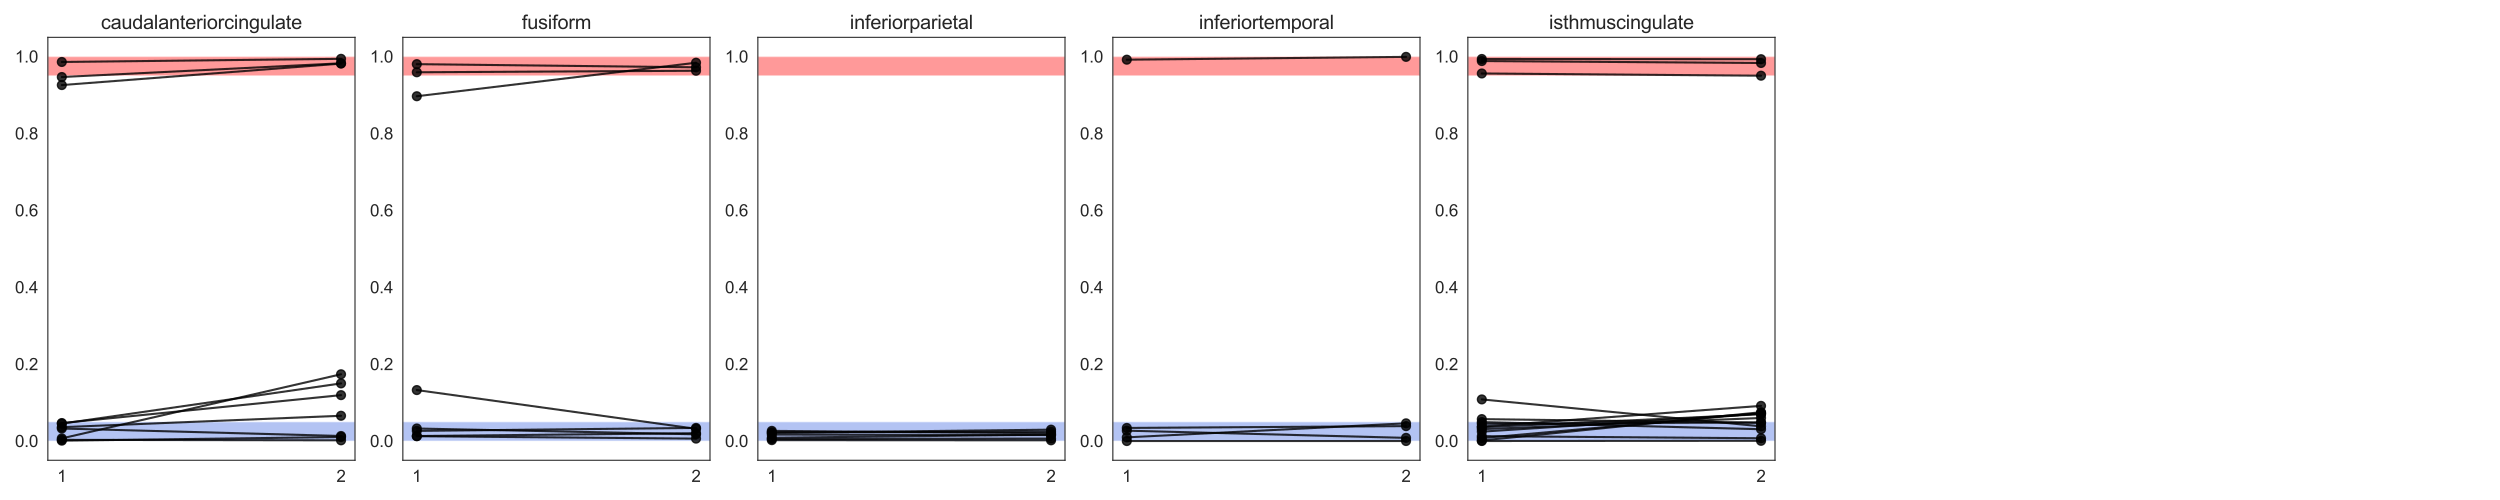 <?xml version="1.0" encoding="utf-8" standalone="no"?>
<!DOCTYPE svg PUBLIC "-//W3C//DTD SVG 1.1//EN"
  "http://www.w3.org/Graphics/SVG/1.1/DTD/svg11.dtd">
<svg xmlns:xlink="http://www.w3.org/1999/xlink" width="1800pt" height="360pt" viewBox="0 0 1800 360" xmlns="http://www.w3.org/2000/svg" version="1.1">
 <defs>
  <style type="text/css">*{stroke-linejoin: round; stroke-linecap: butt}</style>
 </defs>
 <g id="figure_1">
  <g id="patch_1">
   <path d="M 0 360 
L 1800 360 
L 1800 0 
L 0 0 
z
" style="fill: #ffffff"/>
  </g>
  <g id="axes_1">
   <g id="patch_2">
    <path d="M 34.45 331.4 
L 255.6 331.4 
L 255.6 26.88 
L 34.45 26.88 
z
" style="fill: #ffffff"/>
   </g>
   <g id="matplotlib.axis_1">
    <g id="xtick_1">
     <g id="text_1">
      <!-- 1 -->
      <g style="fill: #262626" transform="translate(41.166 346.989) scale(0.12 -0.12)">
       <defs>
        <path id="ArialMT-31" d="M 2384 0 
L 1822 0 
L 1822 3584 
Q 1619 3391 1289 3197 
Q 959 3003 697 2906 
L 697 3450 
Q 1169 3672 1522 3987 
Q 1875 4303 2022 4600 
L 2384 4600 
L 2384 0 
z
" transform="scale(0.016)"/>
       </defs>
       <use xlink:href="#ArialMT-31"/>
      </g>
     </g>
    </g>
    <g id="xtick_2">
     <g id="text_2">
      <!-- 2 -->
      <g style="fill: #262626" transform="translate(242.211 346.989) scale(0.12 -0.12)">
       <defs>
        <path id="ArialMT-32" d="M 3222 541 
L 3222 0 
L 194 0 
Q 188 203 259 391 
Q 375 700 629 1000 
Q 884 1300 1366 1694 
Q 2113 2306 2375 2664 
Q 2638 3022 2638 3341 
Q 2638 3675 2398 3904 
Q 2159 4134 1775 4134 
Q 1369 4134 1125 3890 
Q 881 3647 878 3216 
L 300 3275 
Q 359 3922 746 4261 
Q 1134 4600 1788 4600 
Q 2447 4600 2831 4234 
Q 3216 3869 3216 3328 
Q 3216 3053 3103 2787 
Q 2991 2522 2730 2228 
Q 2469 1934 1863 1422 
Q 1356 997 1212 845 
Q 1069 694 975 541 
L 3222 541 
z
" transform="scale(0.016)"/>
       </defs>
       <use xlink:href="#ArialMT-32"/>
      </g>
     </g>
    </g>
   </g>
   <g id="matplotlib.axis_2">
    <g id="ytick_1">
     <g id="text_3">
      <!-- 0.0 -->
      <g style="fill: #262626" transform="translate(10.77 321.853) scale(0.12 -0.12)">
       <defs>
        <path id="ArialMT-30" d="M 266 2259 
Q 266 3072 433 3567 
Q 600 4063 929 4331 
Q 1259 4600 1759 4600 
Q 2128 4600 2406 4451 
Q 2684 4303 2865 4023 
Q 3047 3744 3150 3342 
Q 3253 2941 3253 2259 
Q 3253 1453 3087 958 
Q 2922 463 2592 192 
Q 2263 -78 1759 -78 
Q 1097 -78 719 397 
Q 266 969 266 2259 
z
M 844 2259 
Q 844 1131 1108 757 
Q 1372 384 1759 384 
Q 2147 384 2411 759 
Q 2675 1134 2675 2259 
Q 2675 3391 2411 3762 
Q 2147 4134 1753 4134 
Q 1366 4134 1134 3806 
Q 844 3388 844 2259 
z
" transform="scale(0.016)"/>
        <path id="ArialMT-2e" d="M 581 0 
L 581 641 
L 1222 641 
L 1222 0 
L 581 0 
z
" transform="scale(0.016)"/>
       </defs>
       <use xlink:href="#ArialMT-30"/>
       <use xlink:href="#ArialMT-2e" x="55.615"/>
       <use xlink:href="#ArialMT-30" x="83.398"/>
      </g>
     </g>
    </g>
    <g id="ytick_2">
     <g id="text_4">
      <!-- 0.2 -->
      <g style="fill: #262626" transform="translate(10.77 266.486) scale(0.12 -0.12)">
       <use xlink:href="#ArialMT-30"/>
       <use xlink:href="#ArialMT-2e" x="55.615"/>
       <use xlink:href="#ArialMT-32" x="83.398"/>
      </g>
     </g>
    </g>
    <g id="ytick_3">
     <g id="text_5">
      <!-- 0.4 -->
      <g style="fill: #262626" transform="translate(10.77 211.118) scale(0.12 -0.12)">
       <defs>
        <path id="ArialMT-34" d="M 2069 0 
L 2069 1097 
L 81 1097 
L 81 1613 
L 2172 4581 
L 2631 4581 
L 2631 1613 
L 3250 1613 
L 3250 1097 
L 2631 1097 
L 2631 0 
L 2069 0 
z
M 2069 1613 
L 2069 3678 
L 634 1613 
L 2069 1613 
z
" transform="scale(0.016)"/>
       </defs>
       <use xlink:href="#ArialMT-30"/>
       <use xlink:href="#ArialMT-2e" x="55.615"/>
       <use xlink:href="#ArialMT-34" x="83.398"/>
      </g>
     </g>
    </g>
    <g id="ytick_4">
     <g id="text_6">
      <!-- 0.6 -->
      <g style="fill: #262626" transform="translate(10.77 155.751) scale(0.12 -0.12)">
       <defs>
        <path id="ArialMT-36" d="M 3184 3459 
L 2625 3416 
Q 2550 3747 2413 3897 
Q 2184 4138 1850 4138 
Q 1581 4138 1378 3988 
Q 1113 3794 959 3422 
Q 806 3050 800 2363 
Q 1003 2672 1297 2822 
Q 1591 2972 1913 2972 
Q 2475 2972 2870 2558 
Q 3266 2144 3266 1488 
Q 3266 1056 3080 686 
Q 2894 316 2569 119 
Q 2244 -78 1831 -78 
Q 1128 -78 684 439 
Q 241 956 241 2144 
Q 241 3472 731 4075 
Q 1159 4600 1884 4600 
Q 2425 4600 2770 4297 
Q 3116 3994 3184 3459 
z
M 888 1484 
Q 888 1194 1011 928 
Q 1134 663 1356 523 
Q 1578 384 1822 384 
Q 2178 384 2434 671 
Q 2691 959 2691 1453 
Q 2691 1928 2437 2201 
Q 2184 2475 1800 2475 
Q 1419 2475 1153 2201 
Q 888 1928 888 1484 
z
" transform="scale(0.016)"/>
       </defs>
       <use xlink:href="#ArialMT-30"/>
       <use xlink:href="#ArialMT-2e" x="55.615"/>
       <use xlink:href="#ArialMT-36" x="83.398"/>
      </g>
     </g>
    </g>
    <g id="ytick_5">
     <g id="text_7">
      <!-- 0.8 -->
      <g style="fill: #262626" transform="translate(10.77 100.384) scale(0.12 -0.12)">
       <defs>
        <path id="ArialMT-38" d="M 1131 2484 
Q 781 2613 612 2850 
Q 444 3088 444 3419 
Q 444 3919 803 4259 
Q 1163 4600 1759 4600 
Q 2359 4600 2725 4251 
Q 3091 3903 3091 3403 
Q 3091 3084 2923 2848 
Q 2756 2613 2416 2484 
Q 2838 2347 3058 2040 
Q 3278 1734 3278 1309 
Q 3278 722 2862 322 
Q 2447 -78 1769 -78 
Q 1091 -78 675 323 
Q 259 725 259 1325 
Q 259 1772 486 2073 
Q 713 2375 1131 2484 
z
M 1019 3438 
Q 1019 3113 1228 2906 
Q 1438 2700 1772 2700 
Q 2097 2700 2305 2904 
Q 2513 3109 2513 3406 
Q 2513 3716 2298 3927 
Q 2084 4138 1766 4138 
Q 1444 4138 1231 3931 
Q 1019 3725 1019 3438 
z
M 838 1322 
Q 838 1081 952 856 
Q 1066 631 1291 507 
Q 1516 384 1775 384 
Q 2178 384 2440 643 
Q 2703 903 2703 1303 
Q 2703 1709 2433 1975 
Q 2163 2241 1756 2241 
Q 1359 2241 1098 1978 
Q 838 1716 838 1322 
z
" transform="scale(0.016)"/>
       </defs>
       <use xlink:href="#ArialMT-30"/>
       <use xlink:href="#ArialMT-2e" x="55.615"/>
       <use xlink:href="#ArialMT-38" x="83.398"/>
      </g>
     </g>
    </g>
    <g id="ytick_6">
     <g id="text_8">
      <!-- 1.0 -->
      <g style="fill: #262626" transform="translate(10.77 45.017) scale(0.12 -0.12)">
       <use xlink:href="#ArialMT-31"/>
       <use xlink:href="#ArialMT-2e" x="55.615"/>
       <use xlink:href="#ArialMT-30" x="83.398"/>
      </g>
     </g>
    </g>
   </g>
   <g id="patch_3">
    <path d="M 34.45 317.558 
L 255.6 317.558 
L 255.6 303.716 
L 34.45 303.716 
z
" clip-path="url(#pfefa2fc0f3)" style="fill: #4169e1; opacity: 0.4; stroke: #ffffff; stroke-linejoin: miter"/>
   </g>
   <g id="patch_4">
    <path d="M 34.45 54.564 
L 255.6 54.564 
L 255.6 40.722 
L 34.45 40.722 
z
" clip-path="url(#pfefa2fc0f3)" style="fill: #ff0000; opacity: 0.4; stroke: #ffffff; stroke-linejoin: miter"/>
   </g>
   <g id="PathCollection_1">
    <defs>
     <path id="m7d9382efbd" d="M 0 3.162 
C 0.839 3.162 1.643 2.829 2.236 2.236 
C 2.829 1.643 3.162 0.839 3.162 0 
C 3.162 -0.839 2.829 -1.643 2.236 -2.236 
C 1.643 -2.829 0.839 -3.162 0 -3.162 
C -0.839 -3.162 -1.643 -2.829 -2.236 -2.236 
C -2.829 -1.643 -3.162 -0.839 -3.162 0 
C -3.162 0.839 -2.829 1.643 -2.236 2.236 
C -1.643 2.829 -0.839 3.162 0 3.162 
z
" style="stroke: #000000; stroke-opacity: 0.8"/>
    </defs>
    <g clip-path="url(#pfefa2fc0f3)">
     <use xlink:href="#m7d9382efbd" x="44.502" y="317.284" style="fill-opacity: 0.8; stroke: #000000; stroke-opacity: 0.8"/>
     <use xlink:href="#m7d9382efbd" x="245.548" y="314.663" style="fill-opacity: 0.8; stroke: #000000; stroke-opacity: 0.8"/>
    </g>
   </g>
   <g id="PathCollection_2">
    <g clip-path="url(#pfefa2fc0f3)">
     <use xlink:href="#m7d9382efbd" x="245.548" y="284.492" style="fill-opacity: 0.8; stroke: #000000; stroke-opacity: 0.8"/>
     <use xlink:href="#m7d9382efbd" x="44.502" y="304.59" style="fill-opacity: 0.8; stroke: #000000; stroke-opacity: 0.8"/>
    </g>
   </g>
   <g id="PathCollection_3">
    <g clip-path="url(#pfefa2fc0f3)">
     <use xlink:href="#m7d9382efbd" x="245.548" y="45.767" style="fill-opacity: 0.8; stroke: #000000; stroke-opacity: 0.8"/>
     <use xlink:href="#m7d9382efbd" x="44.502" y="61.25" style="fill-opacity: 0.8; stroke: #000000; stroke-opacity: 0.8"/>
    </g>
   </g>
   <g id="PathCollection_4">
    <g clip-path="url(#pfefa2fc0f3)">
     <use xlink:href="#m7d9382efbd" x="245.548" y="317.03" style="fill-opacity: 0.8; stroke: #000000; stroke-opacity: 0.8"/>
     <use xlink:href="#m7d9382efbd" x="44.502" y="316.695" style="fill-opacity: 0.8; stroke: #000000; stroke-opacity: 0.8"/>
    </g>
   </g>
   <g id="PathCollection_5">
    <g clip-path="url(#pfefa2fc0f3)">
     <use xlink:href="#m7d9382efbd" x="245.548" y="276.044" style="fill-opacity: 0.8; stroke: #000000; stroke-opacity: 0.8"/>
     <use xlink:href="#m7d9382efbd" x="44.502" y="305.016" style="fill-opacity: 0.8; stroke: #000000; stroke-opacity: 0.8"/>
    </g>
   </g>
   <g id="PathCollection_6">
    <g clip-path="url(#pfefa2fc0f3)">
     <use xlink:href="#m7d9382efbd" x="44.502" y="44.626" style="fill-opacity: 0.8; stroke: #000000; stroke-opacity: 0.8"/>
     <use xlink:href="#m7d9382efbd" x="245.548" y="42.358" style="fill-opacity: 0.8; stroke: #000000; stroke-opacity: 0.8"/>
    </g>
   </g>
   <g id="PathCollection_7">
    <g clip-path="url(#pfefa2fc0f3)">
     <use xlink:href="#m7d9382efbd" x="245.548" y="45.569" style="fill-opacity: 0.8; stroke: #000000; stroke-opacity: 0.8"/>
     <use xlink:href="#m7d9382efbd" x="44.502" y="55.455" style="fill-opacity: 0.8; stroke: #000000; stroke-opacity: 0.8"/>
    </g>
   </g>
   <g id="PathCollection_8">
    <g clip-path="url(#pfefa2fc0f3)">
     <use xlink:href="#m7d9382efbd" x="245.548" y="269.465" style="fill-opacity: 0.8; stroke: #000000; stroke-opacity: 0.8"/>
     <use xlink:href="#m7d9382efbd" x="44.502" y="315.632" style="fill-opacity: 0.8; stroke: #000000; stroke-opacity: 0.8"/>
    </g>
   </g>
   <g id="PathCollection_9">
    <g clip-path="url(#pfefa2fc0f3)">
     <use xlink:href="#m7d9382efbd" x="245.548" y="299.35" style="fill-opacity: 0.8; stroke: #000000; stroke-opacity: 0.8"/>
     <use xlink:href="#m7d9382efbd" x="44.502" y="307.561" style="fill-opacity: 0.8; stroke: #000000; stroke-opacity: 0.8"/>
    </g>
   </g>
   <g id="PathCollection_10">
    <g clip-path="url(#pfefa2fc0f3)">
     <use xlink:href="#m7d9382efbd" x="245.548" y="313.912" style="fill-opacity: 0.8; stroke: #000000; stroke-opacity: 0.8"/>
     <use xlink:href="#m7d9382efbd" x="44.502" y="308.533" style="fill-opacity: 0.8; stroke: #000000; stroke-opacity: 0.8"/>
    </g>
   </g>
   <g id="line2d_1">
    <path d="M 44.502 317.284 
L 245.548 314.663 
" clip-path="url(#pfefa2fc0f3)" style="fill: none; stroke: #000000; stroke-opacity: 0.8; stroke-width: 1.5; stroke-linecap: round"/>
   </g>
   <g id="line2d_2">
    <path d="M 245.548 284.492 
L 44.502 304.59 
" clip-path="url(#pfefa2fc0f3)" style="fill: none; stroke: #000000; stroke-opacity: 0.8; stroke-width: 1.5; stroke-linecap: round"/>
   </g>
   <g id="line2d_3">
    <path d="M 245.548 45.767 
L 44.502 61.25 
" clip-path="url(#pfefa2fc0f3)" style="fill: none; stroke: #000000; stroke-opacity: 0.8; stroke-width: 1.5; stroke-linecap: round"/>
   </g>
   <g id="line2d_4">
    <path d="M 245.548 317.03 
L 44.502 316.695 
" clip-path="url(#pfefa2fc0f3)" style="fill: none; stroke: #000000; stroke-opacity: 0.8; stroke-width: 1.5; stroke-linecap: round"/>
   </g>
   <g id="line2d_5">
    <path d="M 245.548 276.044 
L 44.502 305.016 
" clip-path="url(#pfefa2fc0f3)" style="fill: none; stroke: #000000; stroke-opacity: 0.8; stroke-width: 1.5; stroke-linecap: round"/>
   </g>
   <g id="line2d_6">
    <path d="M 44.502 44.626 
L 245.548 42.358 
" clip-path="url(#pfefa2fc0f3)" style="fill: none; stroke: #000000; stroke-opacity: 0.8; stroke-width: 1.5; stroke-linecap: round"/>
   </g>
   <g id="line2d_7">
    <path d="M 245.548 45.569 
L 44.502 55.455 
" clip-path="url(#pfefa2fc0f3)" style="fill: none; stroke: #000000; stroke-opacity: 0.8; stroke-width: 1.5; stroke-linecap: round"/>
   </g>
   <g id="line2d_8">
    <path d="M 245.548 269.465 
L 44.502 315.632 
" clip-path="url(#pfefa2fc0f3)" style="fill: none; stroke: #000000; stroke-opacity: 0.8; stroke-width: 1.5; stroke-linecap: round"/>
   </g>
   <g id="line2d_9">
    <path d="M 245.548 299.35 
L 44.502 307.561 
" clip-path="url(#pfefa2fc0f3)" style="fill: none; stroke: #000000; stroke-opacity: 0.8; stroke-width: 1.5; stroke-linecap: round"/>
   </g>
   <g id="line2d_10">
    <path d="M 245.548 313.912 
L 44.502 308.533 
" clip-path="url(#pfefa2fc0f3)" style="fill: none; stroke: #000000; stroke-opacity: 0.8; stroke-width: 1.5; stroke-linecap: round"/>
   </g>
   <g id="patch_5">
    <path d="M 34.45 331.4 
L 34.45 26.88 
" style="fill: none; stroke: #262626; stroke-width: 0.8; stroke-linejoin: miter; stroke-linecap: square"/>
   </g>
   <g id="patch_6">
    <path d="M 255.6 331.4 
L 255.6 26.88 
" style="fill: none; stroke: #262626; stroke-width: 0.8; stroke-linejoin: miter; stroke-linecap: square"/>
   </g>
   <g id="patch_7">
    <path d="M 34.45 331.4 
L 255.6 331.4 
" style="fill: none; stroke: #262626; stroke-width: 0.8; stroke-linejoin: miter; stroke-linecap: square"/>
   </g>
   <g id="patch_8">
    <path d="M 34.45 26.88 
L 255.6 26.88 
" style="fill: none; stroke: #262626; stroke-width: 0.8; stroke-linejoin: miter; stroke-linecap: square"/>
   </g>
   <g id="text_9">
    <!-- caudalanteriorcingulate -->
    <g style="fill: #262626" transform="translate(72.648 20.88) scale(0.14 -0.14)">
     <defs>
      <path id="ArialMT-63" d="M 2588 1216 
L 3141 1144 
Q 3050 572 2676 248 
Q 2303 -75 1759 -75 
Q 1078 -75 664 370 
Q 250 816 250 1647 
Q 250 2184 428 2587 
Q 606 2991 970 3192 
Q 1334 3394 1763 3394 
Q 2303 3394 2647 3120 
Q 2991 2847 3088 2344 
L 2541 2259 
Q 2463 2594 2264 2762 
Q 2066 2931 1784 2931 
Q 1359 2931 1093 2626 
Q 828 2322 828 1663 
Q 828 994 1084 691 
Q 1341 388 1753 388 
Q 2084 388 2306 591 
Q 2528 794 2588 1216 
z
" transform="scale(0.016)"/>
      <path id="ArialMT-61" d="M 2588 409 
Q 2275 144 1986 34 
Q 1697 -75 1366 -75 
Q 819 -75 525 192 
Q 231 459 231 875 
Q 231 1119 342 1320 
Q 453 1522 633 1644 
Q 813 1766 1038 1828 
Q 1203 1872 1538 1913 
Q 2219 1994 2541 2106 
Q 2544 2222 2544 2253 
Q 2544 2597 2384 2738 
Q 2169 2928 1744 2928 
Q 1347 2928 1158 2789 
Q 969 2650 878 2297 
L 328 2372 
Q 403 2725 575 2942 
Q 747 3159 1072 3276 
Q 1397 3394 1825 3394 
Q 2250 3394 2515 3294 
Q 2781 3194 2906 3042 
Q 3031 2891 3081 2659 
Q 3109 2516 3109 2141 
L 3109 1391 
Q 3109 606 3145 398 
Q 3181 191 3288 0 
L 2700 0 
Q 2613 175 2588 409 
z
M 2541 1666 
Q 2234 1541 1622 1453 
Q 1275 1403 1131 1340 
Q 988 1278 909 1158 
Q 831 1038 831 891 
Q 831 666 1001 516 
Q 1172 366 1500 366 
Q 1825 366 2078 508 
Q 2331 650 2450 897 
Q 2541 1088 2541 1459 
L 2541 1666 
z
" transform="scale(0.016)"/>
      <path id="ArialMT-75" d="M 2597 0 
L 2597 488 
Q 2209 -75 1544 -75 
Q 1250 -75 995 37 
Q 741 150 617 320 
Q 494 491 444 738 
Q 409 903 409 1263 
L 409 3319 
L 972 3319 
L 972 1478 
Q 972 1038 1006 884 
Q 1059 663 1231 536 
Q 1403 409 1656 409 
Q 1909 409 2131 539 
Q 2353 669 2445 892 
Q 2538 1116 2538 1541 
L 2538 3319 
L 3100 3319 
L 3100 0 
L 2597 0 
z
" transform="scale(0.016)"/>
      <path id="ArialMT-64" d="M 2575 0 
L 2575 419 
Q 2259 -75 1647 -75 
Q 1250 -75 917 144 
Q 584 363 401 755 
Q 219 1147 219 1656 
Q 219 2153 384 2558 
Q 550 2963 881 3178 
Q 1213 3394 1622 3394 
Q 1922 3394 2156 3267 
Q 2391 3141 2538 2938 
L 2538 4581 
L 3097 4581 
L 3097 0 
L 2575 0 
z
M 797 1656 
Q 797 1019 1065 703 
Q 1334 388 1700 388 
Q 2069 388 2326 689 
Q 2584 991 2584 1609 
Q 2584 2291 2321 2609 
Q 2059 2928 1675 2928 
Q 1300 2928 1048 2622 
Q 797 2316 797 1656 
z
" transform="scale(0.016)"/>
      <path id="ArialMT-6c" d="M 409 0 
L 409 4581 
L 972 4581 
L 972 0 
L 409 0 
z
" transform="scale(0.016)"/>
      <path id="ArialMT-6e" d="M 422 0 
L 422 3319 
L 928 3319 
L 928 2847 
Q 1294 3394 1984 3394 
Q 2284 3394 2536 3286 
Q 2788 3178 2913 3003 
Q 3038 2828 3088 2588 
Q 3119 2431 3119 2041 
L 3119 0 
L 2556 0 
L 2556 2019 
Q 2556 2363 2490 2533 
Q 2425 2703 2258 2804 
Q 2091 2906 1866 2906 
Q 1506 2906 1245 2678 
Q 984 2450 984 1813 
L 984 0 
L 422 0 
z
" transform="scale(0.016)"/>
      <path id="ArialMT-74" d="M 1650 503 
L 1731 6 
Q 1494 -44 1306 -44 
Q 1000 -44 831 53 
Q 663 150 594 308 
Q 525 466 525 972 
L 525 2881 
L 113 2881 
L 113 3319 
L 525 3319 
L 525 4141 
L 1084 4478 
L 1084 3319 
L 1650 3319 
L 1650 2881 
L 1084 2881 
L 1084 941 
Q 1084 700 1114 631 
Q 1144 563 1211 522 
Q 1278 481 1403 481 
Q 1497 481 1650 503 
z
" transform="scale(0.016)"/>
      <path id="ArialMT-65" d="M 2694 1069 
L 3275 997 
Q 3138 488 2766 206 
Q 2394 -75 1816 -75 
Q 1088 -75 661 373 
Q 234 822 234 1631 
Q 234 2469 665 2931 
Q 1097 3394 1784 3394 
Q 2450 3394 2872 2941 
Q 3294 2488 3294 1666 
Q 3294 1616 3291 1516 
L 816 1516 
Q 847 969 1125 678 
Q 1403 388 1819 388 
Q 2128 388 2347 550 
Q 2566 713 2694 1069 
z
M 847 1978 
L 2700 1978 
Q 2663 2397 2488 2606 
Q 2219 2931 1791 2931 
Q 1403 2931 1139 2672 
Q 875 2413 847 1978 
z
" transform="scale(0.016)"/>
      <path id="ArialMT-72" d="M 416 0 
L 416 3319 
L 922 3319 
L 922 2816 
Q 1116 3169 1280 3281 
Q 1444 3394 1641 3394 
Q 1925 3394 2219 3213 
L 2025 2691 
Q 1819 2813 1613 2813 
Q 1428 2813 1281 2702 
Q 1134 2591 1072 2394 
Q 978 2094 978 1738 
L 978 0 
L 416 0 
z
" transform="scale(0.016)"/>
      <path id="ArialMT-69" d="M 425 3934 
L 425 4581 
L 988 4581 
L 988 3934 
L 425 3934 
z
M 425 0 
L 425 3319 
L 988 3319 
L 988 0 
L 425 0 
z
" transform="scale(0.016)"/>
      <path id="ArialMT-6f" d="M 213 1659 
Q 213 2581 725 3025 
Q 1153 3394 1769 3394 
Q 2453 3394 2887 2945 
Q 3322 2497 3322 1706 
Q 3322 1066 3130 698 
Q 2938 331 2570 128 
Q 2203 -75 1769 -75 
Q 1072 -75 642 372 
Q 213 819 213 1659 
z
M 791 1659 
Q 791 1022 1069 705 
Q 1347 388 1769 388 
Q 2188 388 2466 706 
Q 2744 1025 2744 1678 
Q 2744 2294 2464 2611 
Q 2184 2928 1769 2928 
Q 1347 2928 1069 2612 
Q 791 2297 791 1659 
z
" transform="scale(0.016)"/>
      <path id="ArialMT-67" d="M 319 -275 
L 866 -356 
Q 900 -609 1056 -725 
Q 1266 -881 1628 -881 
Q 2019 -881 2231 -725 
Q 2444 -569 2519 -288 
Q 2563 -116 2559 434 
Q 2191 0 1641 0 
Q 956 0 581 494 
Q 206 988 206 1678 
Q 206 2153 378 2554 
Q 550 2956 876 3175 
Q 1203 3394 1644 3394 
Q 2231 3394 2613 2919 
L 2613 3319 
L 3131 3319 
L 3131 450 
Q 3131 -325 2973 -648 
Q 2816 -972 2473 -1159 
Q 2131 -1347 1631 -1347 
Q 1038 -1347 672 -1080 
Q 306 -813 319 -275 
z
M 784 1719 
Q 784 1066 1043 766 
Q 1303 466 1694 466 
Q 2081 466 2343 764 
Q 2606 1063 2606 1700 
Q 2606 2309 2336 2618 
Q 2066 2928 1684 2928 
Q 1309 2928 1046 2623 
Q 784 2319 784 1719 
z
" transform="scale(0.016)"/>
     </defs>
     <use xlink:href="#ArialMT-63"/>
     <use xlink:href="#ArialMT-61" x="50"/>
     <use xlink:href="#ArialMT-75" x="105.615"/>
     <use xlink:href="#ArialMT-64" x="161.23"/>
     <use xlink:href="#ArialMT-61" x="216.846"/>
     <use xlink:href="#ArialMT-6c" x="272.461"/>
     <use xlink:href="#ArialMT-61" x="294.678"/>
     <use xlink:href="#ArialMT-6e" x="350.293"/>
     <use xlink:href="#ArialMT-74" x="405.908"/>
     <use xlink:href="#ArialMT-65" x="433.691"/>
     <use xlink:href="#ArialMT-72" x="489.307"/>
     <use xlink:href="#ArialMT-69" x="522.607"/>
     <use xlink:href="#ArialMT-6f" x="544.824"/>
     <use xlink:href="#ArialMT-72" x="600.439"/>
     <use xlink:href="#ArialMT-63" x="633.74"/>
     <use xlink:href="#ArialMT-69" x="683.74"/>
     <use xlink:href="#ArialMT-6e" x="705.957"/>
     <use xlink:href="#ArialMT-67" x="761.572"/>
     <use xlink:href="#ArialMT-75" x="817.188"/>
     <use xlink:href="#ArialMT-6c" x="872.803"/>
     <use xlink:href="#ArialMT-61" x="895.02"/>
     <use xlink:href="#ArialMT-74" x="950.635"/>
     <use xlink:href="#ArialMT-65" x="978.418"/>
    </g>
   </g>
  </g>
  <g id="axes_2">
   <g id="patch_9">
    <path d="M 290.05 331.4 
L 511.2 331.4 
L 511.2 26.88 
L 290.05 26.88 
z
" style="fill: #ffffff"/>
   </g>
   <g id="matplotlib.axis_3">
    <g id="xtick_3">
     <g id="text_10">
      <!-- 1 -->
      <g style="fill: #262626" transform="translate(296.766 346.989) scale(0.12 -0.12)">
       <use xlink:href="#ArialMT-31"/>
      </g>
     </g>
    </g>
    <g id="xtick_4">
     <g id="text_11">
      <!-- 2 -->
      <g style="fill: #262626" transform="translate(497.811 346.989) scale(0.12 -0.12)">
       <use xlink:href="#ArialMT-32"/>
      </g>
     </g>
    </g>
   </g>
   <g id="matplotlib.axis_4">
    <g id="ytick_7">
     <g id="text_12">
      <!-- 0.0 -->
      <g style="fill: #262626" transform="translate(266.37 321.853) scale(0.12 -0.12)">
       <use xlink:href="#ArialMT-30"/>
       <use xlink:href="#ArialMT-2e" x="55.615"/>
       <use xlink:href="#ArialMT-30" x="83.398"/>
      </g>
     </g>
    </g>
    <g id="ytick_8">
     <g id="text_13">
      <!-- 0.2 -->
      <g style="fill: #262626" transform="translate(266.37 266.486) scale(0.12 -0.12)">
       <use xlink:href="#ArialMT-30"/>
       <use xlink:href="#ArialMT-2e" x="55.615"/>
       <use xlink:href="#ArialMT-32" x="83.398"/>
      </g>
     </g>
    </g>
    <g id="ytick_9">
     <g id="text_14">
      <!-- 0.4 -->
      <g style="fill: #262626" transform="translate(266.37 211.118) scale(0.12 -0.12)">
       <use xlink:href="#ArialMT-30"/>
       <use xlink:href="#ArialMT-2e" x="55.615"/>
       <use xlink:href="#ArialMT-34" x="83.398"/>
      </g>
     </g>
    </g>
    <g id="ytick_10">
     <g id="text_15">
      <!-- 0.6 -->
      <g style="fill: #262626" transform="translate(266.37 155.751) scale(0.12 -0.12)">
       <use xlink:href="#ArialMT-30"/>
       <use xlink:href="#ArialMT-2e" x="55.615"/>
       <use xlink:href="#ArialMT-36" x="83.398"/>
      </g>
     </g>
    </g>
    <g id="ytick_11">
     <g id="text_16">
      <!-- 0.8 -->
      <g style="fill: #262626" transform="translate(266.37 100.384) scale(0.12 -0.12)">
       <use xlink:href="#ArialMT-30"/>
       <use xlink:href="#ArialMT-2e" x="55.615"/>
       <use xlink:href="#ArialMT-38" x="83.398"/>
      </g>
     </g>
    </g>
    <g id="ytick_12">
     <g id="text_17">
      <!-- 1.0 -->
      <g style="fill: #262626" transform="translate(266.37 45.017) scale(0.12 -0.12)">
       <use xlink:href="#ArialMT-31"/>
       <use xlink:href="#ArialMT-2e" x="55.615"/>
       <use xlink:href="#ArialMT-30" x="83.398"/>
      </g>
     </g>
    </g>
   </g>
   <g id="patch_10">
    <path d="M 290.05 317.558 
L 511.2 317.558 
L 511.2 303.716 
L 290.05 303.716 
z
" clip-path="url(#p37658aaa4b)" style="fill: #4169e1; opacity: 0.4; stroke: #ffffff; stroke-linejoin: miter"/>
   </g>
   <g id="patch_11">
    <path d="M 290.05 54.564 
L 511.2 54.564 
L 511.2 40.722 
L 290.05 40.722 
z
" clip-path="url(#p37658aaa4b)" style="fill: #ff0000; opacity: 0.4; stroke: #ffffff; stroke-linejoin: miter"/>
   </g>
   <g id="PathCollection_11">
    <g clip-path="url(#p37658aaa4b)">
     <use xlink:href="#m7d9382efbd" x="501.148" y="308.771" style="fill-opacity: 0.8; stroke: #000000; stroke-opacity: 0.8"/>
     <use xlink:href="#m7d9382efbd" x="300.102" y="280.848" style="fill-opacity: 0.8; stroke: #000000; stroke-opacity: 0.8"/>
    </g>
   </g>
   <g id="PathCollection_12">
    <g clip-path="url(#p37658aaa4b)">
     <use xlink:href="#m7d9382efbd" x="501.148" y="50.941" style="fill-opacity: 0.8; stroke: #000000; stroke-opacity: 0.8"/>
     <use xlink:href="#m7d9382efbd" x="300.102" y="52.042" style="fill-opacity: 0.8; stroke: #000000; stroke-opacity: 0.8"/>
    </g>
   </g>
   <g id="PathCollection_13">
    <g clip-path="url(#p37658aaa4b)">
     <use xlink:href="#m7d9382efbd" x="501.148" y="45.159" style="fill-opacity: 0.8; stroke: #000000; stroke-opacity: 0.8"/>
     <use xlink:href="#m7d9382efbd" x="300.102" y="69.289" style="fill-opacity: 0.8; stroke: #000000; stroke-opacity: 0.8"/>
    </g>
   </g>
   <g id="PathCollection_14">
    <g clip-path="url(#p37658aaa4b)">
     <use xlink:href="#m7d9382efbd" x="501.148" y="48.455" style="fill-opacity: 0.8; stroke: #000000; stroke-opacity: 0.8"/>
     <use xlink:href="#m7d9382efbd" x="300.102" y="46.189" style="fill-opacity: 0.8; stroke: #000000; stroke-opacity: 0.8"/>
    </g>
   </g>
   <g id="PathCollection_15">
    <g clip-path="url(#p37658aaa4b)">
     <use xlink:href="#m7d9382efbd" x="501.148" y="308.102" style="fill-opacity: 0.8; stroke: #000000; stroke-opacity: 0.8"/>
     <use xlink:href="#m7d9382efbd" x="300.102" y="310.24" style="fill-opacity: 0.8; stroke: #000000; stroke-opacity: 0.8"/>
    </g>
   </g>
   <g id="PathCollection_16">
    <g clip-path="url(#p37658aaa4b)">
     <use xlink:href="#m7d9382efbd" x="501.148" y="315.804" style="fill-opacity: 0.8; stroke: #000000; stroke-opacity: 0.8"/>
     <use xlink:href="#m7d9382efbd" x="300.102" y="314.075" style="fill-opacity: 0.8; stroke: #000000; stroke-opacity: 0.8"/>
    </g>
   </g>
   <g id="PathCollection_17">
    <g clip-path="url(#p37658aaa4b)">
     <use xlink:href="#m7d9382efbd" x="501.148" y="312.698" style="fill-opacity: 0.8; stroke: #000000; stroke-opacity: 0.8"/>
     <use xlink:href="#m7d9382efbd" x="300.102" y="308.522" style="fill-opacity: 0.8; stroke: #000000; stroke-opacity: 0.8"/>
    </g>
   </g>
   <g id="PathCollection_18">
    <g clip-path="url(#p37658aaa4b)">
     <use xlink:href="#m7d9382efbd" x="300.102" y="313.953" style="fill-opacity: 0.8; stroke: #000000; stroke-opacity: 0.8"/>
     <use xlink:href="#m7d9382efbd" x="501.148" y="311.905" style="fill-opacity: 0.8; stroke: #000000; stroke-opacity: 0.8"/>
    </g>
   </g>
   <g id="line2d_11">
    <path d="M 501.148 308.771 
L 300.102 280.848 
" clip-path="url(#p37658aaa4b)" style="fill: none; stroke: #000000; stroke-opacity: 0.8; stroke-width: 1.5; stroke-linecap: round"/>
   </g>
   <g id="line2d_12">
    <path d="M 501.148 50.941 
L 300.102 52.042 
" clip-path="url(#p37658aaa4b)" style="fill: none; stroke: #000000; stroke-opacity: 0.8; stroke-width: 1.5; stroke-linecap: round"/>
   </g>
   <g id="line2d_13">
    <path d="M 501.148 45.159 
L 300.102 69.289 
" clip-path="url(#p37658aaa4b)" style="fill: none; stroke: #000000; stroke-opacity: 0.8; stroke-width: 1.5; stroke-linecap: round"/>
   </g>
   <g id="line2d_14">
    <path d="M 501.148 48.455 
L 300.102 46.189 
" clip-path="url(#p37658aaa4b)" style="fill: none; stroke: #000000; stroke-opacity: 0.8; stroke-width: 1.5; stroke-linecap: round"/>
   </g>
   <g id="line2d_15">
    <path d="M 501.148 308.102 
L 300.102 310.24 
" clip-path="url(#p37658aaa4b)" style="fill: none; stroke: #000000; stroke-opacity: 0.8; stroke-width: 1.5; stroke-linecap: round"/>
   </g>
   <g id="line2d_16">
    <path d="M 501.148 315.804 
L 300.102 314.075 
" clip-path="url(#p37658aaa4b)" style="fill: none; stroke: #000000; stroke-opacity: 0.8; stroke-width: 1.5; stroke-linecap: round"/>
   </g>
   <g id="line2d_17">
    <path d="M 501.148 312.698 
L 300.102 308.522 
" clip-path="url(#p37658aaa4b)" style="fill: none; stroke: #000000; stroke-opacity: 0.8; stroke-width: 1.5; stroke-linecap: round"/>
   </g>
   <g id="line2d_18">
    <path d="M 300.102 313.953 
L 501.148 311.905 
" clip-path="url(#p37658aaa4b)" style="fill: none; stroke: #000000; stroke-opacity: 0.8; stroke-width: 1.5; stroke-linecap: round"/>
   </g>
   <g id="patch_12">
    <path d="M 290.05 331.4 
L 290.05 26.88 
" style="fill: none; stroke: #262626; stroke-width: 0.8; stroke-linejoin: miter; stroke-linecap: square"/>
   </g>
   <g id="patch_13">
    <path d="M 511.2 331.4 
L 511.2 26.88 
" style="fill: none; stroke: #262626; stroke-width: 0.8; stroke-linejoin: miter; stroke-linecap: square"/>
   </g>
   <g id="patch_14">
    <path d="M 290.05 331.4 
L 511.2 331.4 
" style="fill: none; stroke: #262626; stroke-width: 0.8; stroke-linejoin: miter; stroke-linecap: square"/>
   </g>
   <g id="patch_15">
    <path d="M 290.05 26.88 
L 511.2 26.88 
" style="fill: none; stroke: #262626; stroke-width: 0.8; stroke-linejoin: miter; stroke-linecap: square"/>
   </g>
   <g id="text_18">
    <!-- fusiform -->
    <g style="fill: #262626" transform="translate(375.733 20.88) scale(0.14 -0.14)">
     <defs>
      <path id="ArialMT-66" d="M 556 0 
L 556 2881 
L 59 2881 
L 59 3319 
L 556 3319 
L 556 3672 
Q 556 4006 616 4169 
Q 697 4388 901 4523 
Q 1106 4659 1475 4659 
Q 1713 4659 2000 4603 
L 1916 4113 
Q 1741 4144 1584 4144 
Q 1328 4144 1222 4034 
Q 1116 3925 1116 3625 
L 1116 3319 
L 1763 3319 
L 1763 2881 
L 1116 2881 
L 1116 0 
L 556 0 
z
" transform="scale(0.016)"/>
      <path id="ArialMT-73" d="M 197 991 
L 753 1078 
Q 800 744 1014 566 
Q 1228 388 1613 388 
Q 2000 388 2187 545 
Q 2375 703 2375 916 
Q 2375 1106 2209 1216 
Q 2094 1291 1634 1406 
Q 1016 1563 777 1677 
Q 538 1791 414 1992 
Q 291 2194 291 2438 
Q 291 2659 392 2848 
Q 494 3038 669 3163 
Q 800 3259 1026 3326 
Q 1253 3394 1513 3394 
Q 1903 3394 2198 3281 
Q 2494 3169 2634 2976 
Q 2775 2784 2828 2463 
L 2278 2388 
Q 2241 2644 2061 2787 
Q 1881 2931 1553 2931 
Q 1166 2931 1000 2803 
Q 834 2675 834 2503 
Q 834 2394 903 2306 
Q 972 2216 1119 2156 
Q 1203 2125 1616 2013 
Q 2213 1853 2448 1751 
Q 2684 1650 2818 1456 
Q 2953 1263 2953 975 
Q 2953 694 2789 445 
Q 2625 197 2315 61 
Q 2006 -75 1616 -75 
Q 969 -75 630 194 
Q 291 463 197 991 
z
" transform="scale(0.016)"/>
      <path id="ArialMT-6d" d="M 422 0 
L 422 3319 
L 925 3319 
L 925 2853 
Q 1081 3097 1340 3245 
Q 1600 3394 1931 3394 
Q 2300 3394 2536 3241 
Q 2772 3088 2869 2813 
Q 3263 3394 3894 3394 
Q 4388 3394 4653 3120 
Q 4919 2847 4919 2278 
L 4919 0 
L 4359 0 
L 4359 2091 
Q 4359 2428 4304 2576 
Q 4250 2725 4106 2815 
Q 3963 2906 3769 2906 
Q 3419 2906 3187 2673 
Q 2956 2441 2956 1928 
L 2956 0 
L 2394 0 
L 2394 2156 
Q 2394 2531 2256 2718 
Q 2119 2906 1806 2906 
Q 1569 2906 1367 2781 
Q 1166 2656 1075 2415 
Q 984 2175 984 1722 
L 984 0 
L 422 0 
z
" transform="scale(0.016)"/>
     </defs>
     <use xlink:href="#ArialMT-66"/>
     <use xlink:href="#ArialMT-75" x="27.783"/>
     <use xlink:href="#ArialMT-73" x="83.398"/>
     <use xlink:href="#ArialMT-69" x="133.398"/>
     <use xlink:href="#ArialMT-66" x="155.615"/>
     <use xlink:href="#ArialMT-6f" x="183.398"/>
     <use xlink:href="#ArialMT-72" x="239.014"/>
     <use xlink:href="#ArialMT-6d" x="272.314"/>
    </g>
   </g>
  </g>
  <g id="axes_3">
   <g id="patch_16">
    <path d="M 545.65 331.4 
L 766.8 331.4 
L 766.8 26.88 
L 545.65 26.88 
z
" style="fill: #ffffff"/>
   </g>
   <g id="matplotlib.axis_5">
    <g id="xtick_5">
     <g id="text_19">
      <!-- 1 -->
      <g style="fill: #262626" transform="translate(552.366 346.989) scale(0.12 -0.12)">
       <use xlink:href="#ArialMT-31"/>
      </g>
     </g>
    </g>
    <g id="xtick_6">
     <g id="text_20">
      <!-- 2 -->
      <g style="fill: #262626" transform="translate(753.411 346.989) scale(0.12 -0.12)">
       <use xlink:href="#ArialMT-32"/>
      </g>
     </g>
    </g>
   </g>
   <g id="matplotlib.axis_6">
    <g id="ytick_13">
     <g id="text_21">
      <!-- 0.0 -->
      <g style="fill: #262626" transform="translate(521.97 321.853) scale(0.12 -0.12)">
       <use xlink:href="#ArialMT-30"/>
       <use xlink:href="#ArialMT-2e" x="55.615"/>
       <use xlink:href="#ArialMT-30" x="83.398"/>
      </g>
     </g>
    </g>
    <g id="ytick_14">
     <g id="text_22">
      <!-- 0.2 -->
      <g style="fill: #262626" transform="translate(521.97 266.486) scale(0.12 -0.12)">
       <use xlink:href="#ArialMT-30"/>
       <use xlink:href="#ArialMT-2e" x="55.615"/>
       <use xlink:href="#ArialMT-32" x="83.398"/>
      </g>
     </g>
    </g>
    <g id="ytick_15">
     <g id="text_23">
      <!-- 0.4 -->
      <g style="fill: #262626" transform="translate(521.97 211.118) scale(0.12 -0.12)">
       <use xlink:href="#ArialMT-30"/>
       <use xlink:href="#ArialMT-2e" x="55.615"/>
       <use xlink:href="#ArialMT-34" x="83.398"/>
      </g>
     </g>
    </g>
    <g id="ytick_16">
     <g id="text_24">
      <!-- 0.6 -->
      <g style="fill: #262626" transform="translate(521.97 155.751) scale(0.12 -0.12)">
       <use xlink:href="#ArialMT-30"/>
       <use xlink:href="#ArialMT-2e" x="55.615"/>
       <use xlink:href="#ArialMT-36" x="83.398"/>
      </g>
     </g>
    </g>
    <g id="ytick_17">
     <g id="text_25">
      <!-- 0.8 -->
      <g style="fill: #262626" transform="translate(521.97 100.384) scale(0.12 -0.12)">
       <use xlink:href="#ArialMT-30"/>
       <use xlink:href="#ArialMT-2e" x="55.615"/>
       <use xlink:href="#ArialMT-38" x="83.398"/>
      </g>
     </g>
    </g>
    <g id="ytick_18">
     <g id="text_26">
      <!-- 1.0 -->
      <g style="fill: #262626" transform="translate(521.97 45.017) scale(0.12 -0.12)">
       <use xlink:href="#ArialMT-31"/>
       <use xlink:href="#ArialMT-2e" x="55.615"/>
       <use xlink:href="#ArialMT-30" x="83.398"/>
      </g>
     </g>
    </g>
   </g>
   <g id="patch_17">
    <path d="M 545.65 317.558 
L 766.8 317.558 
L 766.8 303.716 
L 545.65 303.716 
z
" clip-path="url(#paf413b6f70)" style="fill: #4169e1; opacity: 0.4; stroke: #ffffff; stroke-linejoin: miter"/>
   </g>
   <g id="patch_18">
    <path d="M 545.65 54.564 
L 766.8 54.564 
L 766.8 40.722 
L 545.65 40.722 
z
" clip-path="url(#paf413b6f70)" style="fill: #ff0000; opacity: 0.4; stroke: #ffffff; stroke-linejoin: miter"/>
   </g>
   <g id="PathCollection_19">
    <g clip-path="url(#paf413b6f70)">
     <use xlink:href="#m7d9382efbd" x="756.748" y="310.796" style="fill-opacity: 0.8; stroke: #000000; stroke-opacity: 0.8"/>
     <use xlink:href="#m7d9382efbd" x="555.702" y="311.324" style="fill-opacity: 0.8; stroke: #000000; stroke-opacity: 0.8"/>
    </g>
   </g>
   <g id="PathCollection_20">
    <g clip-path="url(#paf413b6f70)">
     <use xlink:href="#m7d9382efbd" x="555.702" y="316.061" style="fill-opacity: 0.8; stroke: #000000; stroke-opacity: 0.8"/>
     <use xlink:href="#m7d9382efbd" x="756.748" y="315.745" style="fill-opacity: 0.8; stroke: #000000; stroke-opacity: 0.8"/>
    </g>
   </g>
   <g id="PathCollection_21">
    <g clip-path="url(#paf413b6f70)">
     <use xlink:href="#m7d9382efbd" x="756.748" y="311.953" style="fill-opacity: 0.8; stroke: #000000; stroke-opacity: 0.8"/>
     <use xlink:href="#m7d9382efbd" x="555.702" y="310.23" style="fill-opacity: 0.8; stroke: #000000; stroke-opacity: 0.8"/>
    </g>
   </g>
   <g id="PathCollection_22">
    <g clip-path="url(#paf413b6f70)">
     <use xlink:href="#m7d9382efbd" x="555.702" y="316.905" style="fill-opacity: 0.8; stroke: #000000; stroke-opacity: 0.8"/>
     <use xlink:href="#m7d9382efbd" x="756.748" y="317.028" style="fill-opacity: 0.8; stroke: #000000; stroke-opacity: 0.8"/>
    </g>
   </g>
   <g id="PathCollection_23">
    <g clip-path="url(#paf413b6f70)">
     <use xlink:href="#m7d9382efbd" x="756.748" y="309.351" style="fill-opacity: 0.8; stroke: #000000; stroke-opacity: 0.8"/>
     <use xlink:href="#m7d9382efbd" x="555.702" y="311.678" style="fill-opacity: 0.8; stroke: #000000; stroke-opacity: 0.8"/>
    </g>
   </g>
   <g id="PathCollection_24">
    <g clip-path="url(#paf413b6f70)">
     <use xlink:href="#m7d9382efbd" x="756.748" y="312.964" style="fill-opacity: 0.8; stroke: #000000; stroke-opacity: 0.8"/>
     <use xlink:href="#m7d9382efbd" x="555.702" y="315.187" style="fill-opacity: 0.8; stroke: #000000; stroke-opacity: 0.8"/>
    </g>
   </g>
   <g id="PathCollection_25">
    <g clip-path="url(#paf413b6f70)">
     <use xlink:href="#m7d9382efbd" x="555.702" y="312.913" style="fill-opacity: 0.8; stroke: #000000; stroke-opacity: 0.8"/>
     <use xlink:href="#m7d9382efbd" x="756.748" y="313.281" style="fill-opacity: 0.8; stroke: #000000; stroke-opacity: 0.8"/>
    </g>
   </g>
   <g id="line2d_19">
    <path d="M 756.748 310.796 
L 555.702 311.324 
" clip-path="url(#paf413b6f70)" style="fill: none; stroke: #000000; stroke-opacity: 0.8; stroke-width: 1.5; stroke-linecap: round"/>
   </g>
   <g id="line2d_20">
    <path d="M 555.702 316.061 
L 756.748 315.745 
" clip-path="url(#paf413b6f70)" style="fill: none; stroke: #000000; stroke-opacity: 0.8; stroke-width: 1.5; stroke-linecap: round"/>
   </g>
   <g id="line2d_21">
    <path d="M 756.748 311.953 
L 555.702 310.23 
" clip-path="url(#paf413b6f70)" style="fill: none; stroke: #000000; stroke-opacity: 0.8; stroke-width: 1.5; stroke-linecap: round"/>
   </g>
   <g id="line2d_22">
    <path d="M 555.702 316.905 
L 756.748 317.028 
" clip-path="url(#paf413b6f70)" style="fill: none; stroke: #000000; stroke-opacity: 0.8; stroke-width: 1.5; stroke-linecap: round"/>
   </g>
   <g id="line2d_23">
    <path d="M 756.748 309.351 
L 555.702 311.678 
" clip-path="url(#paf413b6f70)" style="fill: none; stroke: #000000; stroke-opacity: 0.8; stroke-width: 1.5; stroke-linecap: round"/>
   </g>
   <g id="line2d_24">
    <path d="M 756.748 312.964 
L 555.702 315.187 
" clip-path="url(#paf413b6f70)" style="fill: none; stroke: #000000; stroke-opacity: 0.8; stroke-width: 1.5; stroke-linecap: round"/>
   </g>
   <g id="line2d_25">
    <path d="M 555.702 312.913 
L 756.748 313.281 
" clip-path="url(#paf413b6f70)" style="fill: none; stroke: #000000; stroke-opacity: 0.8; stroke-width: 1.5; stroke-linecap: round"/>
   </g>
   <g id="patch_19">
    <path d="M 545.65 331.4 
L 545.65 26.88 
" style="fill: none; stroke: #262626; stroke-width: 0.8; stroke-linejoin: miter; stroke-linecap: square"/>
   </g>
   <g id="patch_20">
    <path d="M 766.8 331.4 
L 766.8 26.88 
" style="fill: none; stroke: #262626; stroke-width: 0.8; stroke-linejoin: miter; stroke-linecap: square"/>
   </g>
   <g id="patch_21">
    <path d="M 545.65 331.4 
L 766.8 331.4 
" style="fill: none; stroke: #262626; stroke-width: 0.8; stroke-linejoin: miter; stroke-linecap: square"/>
   </g>
   <g id="patch_22">
    <path d="M 545.65 26.88 
L 766.8 26.88 
" style="fill: none; stroke: #262626; stroke-width: 0.8; stroke-linejoin: miter; stroke-linecap: square"/>
   </g>
   <g id="text_27">
    <!-- inferiorparietal -->
    <g style="fill: #262626" transform="translate(611.873 20.88) scale(0.14 -0.14)">
     <defs>
      <path id="ArialMT-70" d="M 422 -1272 
L 422 3319 
L 934 3319 
L 934 2888 
Q 1116 3141 1344 3267 
Q 1572 3394 1897 3394 
Q 2322 3394 2647 3175 
Q 2972 2956 3137 2557 
Q 3303 2159 3303 1684 
Q 3303 1175 3120 767 
Q 2938 359 2589 142 
Q 2241 -75 1856 -75 
Q 1575 -75 1351 44 
Q 1128 163 984 344 
L 984 -1272 
L 422 -1272 
z
M 931 1641 
Q 931 1000 1190 694 
Q 1450 388 1819 388 
Q 2194 388 2461 705 
Q 2728 1022 2728 1688 
Q 2728 2322 2467 2637 
Q 2206 2953 1844 2953 
Q 1484 2953 1207 2617 
Q 931 2281 931 1641 
z
" transform="scale(0.016)"/>
     </defs>
     <use xlink:href="#ArialMT-69"/>
     <use xlink:href="#ArialMT-6e" x="22.217"/>
     <use xlink:href="#ArialMT-66" x="77.832"/>
     <use xlink:href="#ArialMT-65" x="105.615"/>
     <use xlink:href="#ArialMT-72" x="161.23"/>
     <use xlink:href="#ArialMT-69" x="194.531"/>
     <use xlink:href="#ArialMT-6f" x="216.748"/>
     <use xlink:href="#ArialMT-72" x="272.363"/>
     <use xlink:href="#ArialMT-70" x="305.664"/>
     <use xlink:href="#ArialMT-61" x="361.279"/>
     <use xlink:href="#ArialMT-72" x="416.895"/>
     <use xlink:href="#ArialMT-69" x="450.195"/>
     <use xlink:href="#ArialMT-65" x="472.412"/>
     <use xlink:href="#ArialMT-74" x="528.027"/>
     <use xlink:href="#ArialMT-61" x="555.811"/>
     <use xlink:href="#ArialMT-6c" x="611.426"/>
    </g>
   </g>
  </g>
  <g id="axes_4">
   <g id="patch_23">
    <path d="M 801.25 331.4 
L 1022.4 331.4 
L 1022.4 26.88 
L 801.25 26.88 
z
" style="fill: #ffffff"/>
   </g>
   <g id="matplotlib.axis_7">
    <g id="xtick_7">
     <g id="text_28">
      <!-- 1 -->
      <g style="fill: #262626" transform="translate(807.966 346.989) scale(0.12 -0.12)">
       <use xlink:href="#ArialMT-31"/>
      </g>
     </g>
    </g>
    <g id="xtick_8">
     <g id="text_29">
      <!-- 2 -->
      <g style="fill: #262626" transform="translate(1009.011 346.989) scale(0.12 -0.12)">
       <use xlink:href="#ArialMT-32"/>
      </g>
     </g>
    </g>
   </g>
   <g id="matplotlib.axis_8">
    <g id="ytick_19">
     <g id="text_30">
      <!-- 0.0 -->
      <g style="fill: #262626" transform="translate(777.57 321.853) scale(0.12 -0.12)">
       <use xlink:href="#ArialMT-30"/>
       <use xlink:href="#ArialMT-2e" x="55.615"/>
       <use xlink:href="#ArialMT-30" x="83.398"/>
      </g>
     </g>
    </g>
    <g id="ytick_20">
     <g id="text_31">
      <!-- 0.2 -->
      <g style="fill: #262626" transform="translate(777.57 266.486) scale(0.12 -0.12)">
       <use xlink:href="#ArialMT-30"/>
       <use xlink:href="#ArialMT-2e" x="55.615"/>
       <use xlink:href="#ArialMT-32" x="83.398"/>
      </g>
     </g>
    </g>
    <g id="ytick_21">
     <g id="text_32">
      <!-- 0.4 -->
      <g style="fill: #262626" transform="translate(777.57 211.118) scale(0.12 -0.12)">
       <use xlink:href="#ArialMT-30"/>
       <use xlink:href="#ArialMT-2e" x="55.615"/>
       <use xlink:href="#ArialMT-34" x="83.398"/>
      </g>
     </g>
    </g>
    <g id="ytick_22">
     <g id="text_33">
      <!-- 0.6 -->
      <g style="fill: #262626" transform="translate(777.57 155.751) scale(0.12 -0.12)">
       <use xlink:href="#ArialMT-30"/>
       <use xlink:href="#ArialMT-2e" x="55.615"/>
       <use xlink:href="#ArialMT-36" x="83.398"/>
      </g>
     </g>
    </g>
    <g id="ytick_23">
     <g id="text_34">
      <!-- 0.8 -->
      <g style="fill: #262626" transform="translate(777.57 100.384) scale(0.12 -0.12)">
       <use xlink:href="#ArialMT-30"/>
       <use xlink:href="#ArialMT-2e" x="55.615"/>
       <use xlink:href="#ArialMT-38" x="83.398"/>
      </g>
     </g>
    </g>
    <g id="ytick_24">
     <g id="text_35">
      <!-- 1.0 -->
      <g style="fill: #262626" transform="translate(777.57 45.017) scale(0.12 -0.12)">
       <use xlink:href="#ArialMT-31"/>
       <use xlink:href="#ArialMT-2e" x="55.615"/>
       <use xlink:href="#ArialMT-30" x="83.398"/>
      </g>
     </g>
    </g>
   </g>
   <g id="patch_24">
    <path d="M 801.25 317.558 
L 1022.4 317.558 
L 1022.4 303.716 
L 801.25 303.716 
z
" clip-path="url(#p3d7529ec58)" style="fill: #4169e1; opacity: 0.4; stroke: #ffffff; stroke-linejoin: miter"/>
   </g>
   <g id="patch_25">
    <path d="M 801.25 54.564 
L 1022.4 54.564 
L 1022.4 40.722 
L 801.25 40.722 
z
" clip-path="url(#p3d7529ec58)" style="fill: #ff0000; opacity: 0.4; stroke: #ffffff; stroke-linejoin: miter"/>
   </g>
   <g id="PathCollection_26">
    <g clip-path="url(#p3d7529ec58)">
     <use xlink:href="#m7d9382efbd" x="811.302" y="314.889" style="fill-opacity: 0.8; stroke: #000000; stroke-opacity: 0.8"/>
     <use xlink:href="#m7d9382efbd" x="1012.348" y="304.792" style="fill-opacity: 0.8; stroke: #000000; stroke-opacity: 0.8"/>
    </g>
   </g>
   <g id="PathCollection_27">
    <g clip-path="url(#p3d7529ec58)">
     <use xlink:href="#m7d9382efbd" x="811.302" y="308.12" style="fill-opacity: 0.8; stroke: #000000; stroke-opacity: 0.8"/>
     <use xlink:href="#m7d9382efbd" x="1012.348" y="306.808" style="fill-opacity: 0.8; stroke: #000000; stroke-opacity: 0.8"/>
    </g>
   </g>
   <g id="PathCollection_28">
    <g clip-path="url(#p3d7529ec58)">
     <use xlink:href="#m7d9382efbd" x="1012.348" y="40.947" style="fill-opacity: 0.8; stroke: #000000; stroke-opacity: 0.8"/>
     <use xlink:href="#m7d9382efbd" x="811.302" y="42.977" style="fill-opacity: 0.8; stroke: #000000; stroke-opacity: 0.8"/>
    </g>
   </g>
   <g id="PathCollection_29">
    <g clip-path="url(#p3d7529ec58)">
     <use xlink:href="#m7d9382efbd" x="811.302" y="317.541" style="fill-opacity: 0.8; stroke: #000000; stroke-opacity: 0.8"/>
     <use xlink:href="#m7d9382efbd" x="1012.348" y="317.527" style="fill-opacity: 0.8; stroke: #000000; stroke-opacity: 0.8"/>
    </g>
   </g>
   <g id="PathCollection_30">
    <g clip-path="url(#p3d7529ec58)">
     <use xlink:href="#m7d9382efbd" x="1012.348" y="315.267" style="fill-opacity: 0.8; stroke: #000000; stroke-opacity: 0.8"/>
     <use xlink:href="#m7d9382efbd" x="811.302" y="310.085" style="fill-opacity: 0.8; stroke: #000000; stroke-opacity: 0.8"/>
    </g>
   </g>
   <g id="line2d_26">
    <path d="M 811.302 314.889 
L 1012.348 304.792 
" clip-path="url(#p3d7529ec58)" style="fill: none; stroke: #000000; stroke-opacity: 0.8; stroke-width: 1.5; stroke-linecap: round"/>
   </g>
   <g id="line2d_27">
    <path d="M 811.302 308.12 
L 1012.348 306.808 
" clip-path="url(#p3d7529ec58)" style="fill: none; stroke: #000000; stroke-opacity: 0.8; stroke-width: 1.5; stroke-linecap: round"/>
   </g>
   <g id="line2d_28">
    <path d="M 1012.348 40.947 
L 811.302 42.977 
" clip-path="url(#p3d7529ec58)" style="fill: none; stroke: #000000; stroke-opacity: 0.8; stroke-width: 1.5; stroke-linecap: round"/>
   </g>
   <g id="line2d_29">
    <path d="M 811.302 317.541 
L 1012.348 317.527 
" clip-path="url(#p3d7529ec58)" style="fill: none; stroke: #000000; stroke-opacity: 0.8; stroke-width: 1.5; stroke-linecap: round"/>
   </g>
   <g id="line2d_30">
    <path d="M 1012.348 315.267 
L 811.302 310.085 
" clip-path="url(#p3d7529ec58)" style="fill: none; stroke: #000000; stroke-opacity: 0.8; stroke-width: 1.5; stroke-linecap: round"/>
   </g>
   <g id="patch_26">
    <path d="M 801.25 331.4 
L 801.25 26.88 
" style="fill: none; stroke: #262626; stroke-width: 0.8; stroke-linejoin: miter; stroke-linecap: square"/>
   </g>
   <g id="patch_27">
    <path d="M 1022.4 331.4 
L 1022.4 26.88 
" style="fill: none; stroke: #262626; stroke-width: 0.8; stroke-linejoin: miter; stroke-linecap: square"/>
   </g>
   <g id="patch_28">
    <path d="M 801.25 331.4 
L 1022.4 331.4 
" style="fill: none; stroke: #262626; stroke-width: 0.8; stroke-linejoin: miter; stroke-linecap: square"/>
   </g>
   <g id="patch_29">
    <path d="M 801.25 26.88 
L 1022.4 26.88 
" style="fill: none; stroke: #262626; stroke-width: 0.8; stroke-linejoin: miter; stroke-linecap: square"/>
   </g>
   <g id="text_36">
    <!-- inferiortemporal -->
    <g style="fill: #262626" transform="translate(863.198 20.88) scale(0.14 -0.14)">
     <use xlink:href="#ArialMT-69"/>
     <use xlink:href="#ArialMT-6e" x="22.217"/>
     <use xlink:href="#ArialMT-66" x="77.832"/>
     <use xlink:href="#ArialMT-65" x="105.615"/>
     <use xlink:href="#ArialMT-72" x="161.23"/>
     <use xlink:href="#ArialMT-69" x="194.531"/>
     <use xlink:href="#ArialMT-6f" x="216.748"/>
     <use xlink:href="#ArialMT-72" x="272.363"/>
     <use xlink:href="#ArialMT-74" x="305.664"/>
     <use xlink:href="#ArialMT-65" x="333.447"/>
     <use xlink:href="#ArialMT-6d" x="389.062"/>
     <use xlink:href="#ArialMT-70" x="472.363"/>
     <use xlink:href="#ArialMT-6f" x="527.979"/>
     <use xlink:href="#ArialMT-72" x="583.594"/>
     <use xlink:href="#ArialMT-61" x="616.895"/>
     <use xlink:href="#ArialMT-6c" x="672.51"/>
    </g>
   </g>
  </g>
  <g id="axes_5">
   <g id="patch_30">
    <path d="M 1056.85 331.4 
L 1278 331.4 
L 1278 26.88 
L 1056.85 26.88 
z
" style="fill: #ffffff"/>
   </g>
   <g id="matplotlib.axis_9">
    <g id="xtick_9">
     <g id="text_37">
      <!-- 1 -->
      <g style="fill: #262626" transform="translate(1063.566 346.989) scale(0.12 -0.12)">
       <use xlink:href="#ArialMT-31"/>
      </g>
     </g>
    </g>
    <g id="xtick_10">
     <g id="text_38">
      <!-- 2 -->
      <g style="fill: #262626" transform="translate(1264.611 346.989) scale(0.12 -0.12)">
       <use xlink:href="#ArialMT-32"/>
      </g>
     </g>
    </g>
   </g>
   <g id="matplotlib.axis_10">
    <g id="ytick_25">
     <g id="text_39">
      <!-- 0.0 -->
      <g style="fill: #262626" transform="translate(1033.17 321.853) scale(0.12 -0.12)">
       <use xlink:href="#ArialMT-30"/>
       <use xlink:href="#ArialMT-2e" x="55.615"/>
       <use xlink:href="#ArialMT-30" x="83.398"/>
      </g>
     </g>
    </g>
    <g id="ytick_26">
     <g id="text_40">
      <!-- 0.2 -->
      <g style="fill: #262626" transform="translate(1033.17 266.486) scale(0.12 -0.12)">
       <use xlink:href="#ArialMT-30"/>
       <use xlink:href="#ArialMT-2e" x="55.615"/>
       <use xlink:href="#ArialMT-32" x="83.398"/>
      </g>
     </g>
    </g>
    <g id="ytick_27">
     <g id="text_41">
      <!-- 0.4 -->
      <g style="fill: #262626" transform="translate(1033.17 211.118) scale(0.12 -0.12)">
       <use xlink:href="#ArialMT-30"/>
       <use xlink:href="#ArialMT-2e" x="55.615"/>
       <use xlink:href="#ArialMT-34" x="83.398"/>
      </g>
     </g>
    </g>
    <g id="ytick_28">
     <g id="text_42">
      <!-- 0.6 -->
      <g style="fill: #262626" transform="translate(1033.17 155.751) scale(0.12 -0.12)">
       <use xlink:href="#ArialMT-30"/>
       <use xlink:href="#ArialMT-2e" x="55.615"/>
       <use xlink:href="#ArialMT-36" x="83.398"/>
      </g>
     </g>
    </g>
    <g id="ytick_29">
     <g id="text_43">
      <!-- 0.8 -->
      <g style="fill: #262626" transform="translate(1033.17 100.384) scale(0.12 -0.12)">
       <use xlink:href="#ArialMT-30"/>
       <use xlink:href="#ArialMT-2e" x="55.615"/>
       <use xlink:href="#ArialMT-38" x="83.398"/>
      </g>
     </g>
    </g>
    <g id="ytick_30">
     <g id="text_44">
      <!-- 1.0 -->
      <g style="fill: #262626" transform="translate(1033.17 45.017) scale(0.12 -0.12)">
       <use xlink:href="#ArialMT-31"/>
       <use xlink:href="#ArialMT-2e" x="55.615"/>
       <use xlink:href="#ArialMT-30" x="83.398"/>
      </g>
     </g>
    </g>
   </g>
   <g id="patch_31">
    <path d="M 1056.85 317.558 
L 1278 317.558 
L 1278 303.716 
L 1056.85 303.716 
z
" clip-path="url(#p81d4baaede)" style="fill: #4169e1; opacity: 0.4; stroke: #ffffff; stroke-linejoin: miter"/>
   </g>
   <g id="patch_32">
    <path d="M 1056.85 54.564 
L 1278 54.564 
L 1278 40.722 
L 1056.85 40.722 
z
" clip-path="url(#p81d4baaede)" style="fill: #ff0000; opacity: 0.4; stroke: #ffffff; stroke-linejoin: miter"/>
   </g>
   <g id="PathCollection_31">
    <g clip-path="url(#p81d4baaede)">
     <use xlink:href="#m7d9382efbd" x="1066.902" y="315.399" style="fill-opacity: 0.8; stroke: #000000; stroke-opacity: 0.8"/>
     <use xlink:href="#m7d9382efbd" x="1267.948" y="297.491" style="fill-opacity: 0.8; stroke: #000000; stroke-opacity: 0.8"/>
    </g>
   </g>
   <g id="PathCollection_32">
    <g clip-path="url(#p81d4baaede)">
     <use xlink:href="#m7d9382efbd" x="1066.902" y="307.126" style="fill-opacity: 0.8; stroke: #000000; stroke-opacity: 0.8"/>
     <use xlink:href="#m7d9382efbd" x="1267.948" y="292.224" style="fill-opacity: 0.8; stroke: #000000; stroke-opacity: 0.8"/>
    </g>
   </g>
   <g id="PathCollection_33">
    <g clip-path="url(#p81d4baaede)">
     <use xlink:href="#m7d9382efbd" x="1267.948" y="45.357" style="fill-opacity: 0.8; stroke: #000000; stroke-opacity: 0.8"/>
     <use xlink:href="#m7d9382efbd" x="1066.902" y="43.947" style="fill-opacity: 0.8; stroke: #000000; stroke-opacity: 0.8"/>
    </g>
   </g>
   <g id="PathCollection_34">
    <g clip-path="url(#p81d4baaede)">
     <use xlink:href="#m7d9382efbd" x="1267.948" y="317.385" style="fill-opacity: 0.8; stroke: #000000; stroke-opacity: 0.8"/>
     <use xlink:href="#m7d9382efbd" x="1066.902" y="317.529" style="fill-opacity: 0.8; stroke: #000000; stroke-opacity: 0.8"/>
    </g>
   </g>
   <g id="PathCollection_35">
    <g clip-path="url(#p81d4baaede)">
     <use xlink:href="#m7d9382efbd" x="1267.948" y="306.959" style="fill-opacity: 0.8; stroke: #000000; stroke-opacity: 0.8"/>
     <use xlink:href="#m7d9382efbd" x="1066.902" y="287.581" style="fill-opacity: 0.8; stroke: #000000; stroke-opacity: 0.8"/>
    </g>
   </g>
   <g id="PathCollection_36">
    <g clip-path="url(#p81d4baaede)">
     <use xlink:href="#m7d9382efbd" x="1267.948" y="304.159" style="fill-opacity: 0.8; stroke: #000000; stroke-opacity: 0.8"/>
     <use xlink:href="#m7d9382efbd" x="1066.902" y="305.128" style="fill-opacity: 0.8; stroke: #000000; stroke-opacity: 0.8"/>
    </g>
   </g>
   <g id="PathCollection_37">
    <g clip-path="url(#p81d4baaede)">
     <use xlink:href="#m7d9382efbd" x="1267.948" y="309.046" style="fill-opacity: 0.8; stroke: #000000; stroke-opacity: 0.8"/>
     <use xlink:href="#m7d9382efbd" x="1066.902" y="303.881" style="fill-opacity: 0.8; stroke: #000000; stroke-opacity: 0.8"/>
    </g>
   </g>
   <g id="PathCollection_38">
    <g clip-path="url(#p81d4baaede)">
     <use xlink:href="#m7d9382efbd" x="1267.948" y="54.506" style="fill-opacity: 0.8; stroke: #000000; stroke-opacity: 0.8"/>
     <use xlink:href="#m7d9382efbd" x="1066.902" y="52.898" style="fill-opacity: 0.8; stroke: #000000; stroke-opacity: 0.8"/>
    </g>
   </g>
   <g id="PathCollection_39">
    <g clip-path="url(#p81d4baaede)">
     <use xlink:href="#m7d9382efbd" x="1066.902" y="317.127" style="fill-opacity: 0.8; stroke: #000000; stroke-opacity: 0.8"/>
     <use xlink:href="#m7d9382efbd" x="1267.948" y="296.783" style="fill-opacity: 0.8; stroke: #000000; stroke-opacity: 0.8"/>
    </g>
   </g>
   <g id="PathCollection_40">
    <g clip-path="url(#p81d4baaede)">
     <use xlink:href="#m7d9382efbd" x="1066.902" y="310.806" style="fill-opacity: 0.8; stroke: #000000; stroke-opacity: 0.8"/>
     <use xlink:href="#m7d9382efbd" x="1267.948" y="297.756" style="fill-opacity: 0.8; stroke: #000000; stroke-opacity: 0.8"/>
    </g>
   </g>
   <g id="PathCollection_41">
    <g clip-path="url(#p81d4baaede)">
     <use xlink:href="#m7d9382efbd" x="1267.948" y="300.941" style="fill-opacity: 0.8; stroke: #000000; stroke-opacity: 0.8"/>
     <use xlink:href="#m7d9382efbd" x="1066.902" y="308.985" style="fill-opacity: 0.8; stroke: #000000; stroke-opacity: 0.8"/>
    </g>
   </g>
   <g id="PathCollection_42">
    <g clip-path="url(#p81d4baaede)">
     <use xlink:href="#m7d9382efbd" x="1267.948" y="42.615" style="fill-opacity: 0.8; stroke: #000000; stroke-opacity: 0.8"/>
     <use xlink:href="#m7d9382efbd" x="1066.902" y="42.465" style="fill-opacity: 0.8; stroke: #000000; stroke-opacity: 0.8"/>
    </g>
   </g>
   <g id="PathCollection_43">
    <g clip-path="url(#p81d4baaede)">
     <use xlink:href="#m7d9382efbd" x="1267.948" y="298.256" style="fill-opacity: 0.8; stroke: #000000; stroke-opacity: 0.8"/>
     <use xlink:href="#m7d9382efbd" x="1066.902" y="307.61" style="fill-opacity: 0.8; stroke: #000000; stroke-opacity: 0.8"/>
    </g>
   </g>
   <g id="PathCollection_44">
    <g clip-path="url(#p81d4baaede)">
     <use xlink:href="#m7d9382efbd" x="1267.948" y="304.409" style="fill-opacity: 0.8; stroke: #000000; stroke-opacity: 0.8"/>
     <use xlink:href="#m7d9382efbd" x="1066.902" y="301.755" style="fill-opacity: 0.8; stroke: #000000; stroke-opacity: 0.8"/>
    </g>
   </g>
   <g id="PathCollection_45">
    <g clip-path="url(#p81d4baaede)">
     <use xlink:href="#m7d9382efbd" x="1267.948" y="315.546" style="fill-opacity: 0.8; stroke: #000000; stroke-opacity: 0.8"/>
     <use xlink:href="#m7d9382efbd" x="1066.902" y="314.022" style="fill-opacity: 0.8; stroke: #000000; stroke-opacity: 0.8"/>
    </g>
   </g>
   <g id="line2d_31">
    <path d="M 1066.902 315.399 
L 1267.948 297.491 
" clip-path="url(#p81d4baaede)" style="fill: none; stroke: #000000; stroke-opacity: 0.8; stroke-width: 1.5; stroke-linecap: round"/>
   </g>
   <g id="line2d_32">
    <path d="M 1066.902 307.126 
L 1267.948 292.224 
" clip-path="url(#p81d4baaede)" style="fill: none; stroke: #000000; stroke-opacity: 0.8; stroke-width: 1.5; stroke-linecap: round"/>
   </g>
   <g id="line2d_33">
    <path d="M 1267.948 45.357 
L 1066.902 43.947 
" clip-path="url(#p81d4baaede)" style="fill: none; stroke: #000000; stroke-opacity: 0.8; stroke-width: 1.5; stroke-linecap: round"/>
   </g>
   <g id="line2d_34">
    <path d="M 1267.948 317.385 
L 1066.902 317.529 
" clip-path="url(#p81d4baaede)" style="fill: none; stroke: #000000; stroke-opacity: 0.8; stroke-width: 1.5; stroke-linecap: round"/>
   </g>
   <g id="line2d_35">
    <path d="M 1267.948 306.959 
L 1066.902 287.581 
" clip-path="url(#p81d4baaede)" style="fill: none; stroke: #000000; stroke-opacity: 0.8; stroke-width: 1.5; stroke-linecap: round"/>
   </g>
   <g id="line2d_36">
    <path d="M 1267.948 304.159 
L 1066.902 305.128 
" clip-path="url(#p81d4baaede)" style="fill: none; stroke: #000000; stroke-opacity: 0.8; stroke-width: 1.5; stroke-linecap: round"/>
   </g>
   <g id="line2d_37">
    <path d="M 1267.948 309.046 
L 1066.902 303.881 
" clip-path="url(#p81d4baaede)" style="fill: none; stroke: #000000; stroke-opacity: 0.8; stroke-width: 1.5; stroke-linecap: round"/>
   </g>
   <g id="line2d_38">
    <path d="M 1267.948 54.506 
L 1066.902 52.898 
" clip-path="url(#p81d4baaede)" style="fill: none; stroke: #000000; stroke-opacity: 0.8; stroke-width: 1.5; stroke-linecap: round"/>
   </g>
   <g id="line2d_39">
    <path d="M 1066.902 317.127 
L 1267.948 296.783 
" clip-path="url(#p81d4baaede)" style="fill: none; stroke: #000000; stroke-opacity: 0.8; stroke-width: 1.5; stroke-linecap: round"/>
   </g>
   <g id="line2d_40">
    <path d="M 1066.902 310.806 
L 1267.948 297.756 
" clip-path="url(#p81d4baaede)" style="fill: none; stroke: #000000; stroke-opacity: 0.8; stroke-width: 1.5; stroke-linecap: round"/>
   </g>
   <g id="line2d_41">
    <path d="M 1267.948 300.941 
L 1066.902 308.985 
" clip-path="url(#p81d4baaede)" style="fill: none; stroke: #000000; stroke-opacity: 0.8; stroke-width: 1.5; stroke-linecap: round"/>
   </g>
   <g id="line2d_42">
    <path d="M 1267.948 42.615 
L 1066.902 42.465 
" clip-path="url(#p81d4baaede)" style="fill: none; stroke: #000000; stroke-opacity: 0.8; stroke-width: 1.5; stroke-linecap: round"/>
   </g>
   <g id="line2d_43">
    <path d="M 1267.948 298.256 
L 1066.902 307.61 
" clip-path="url(#p81d4baaede)" style="fill: none; stroke: #000000; stroke-opacity: 0.8; stroke-width: 1.5; stroke-linecap: round"/>
   </g>
   <g id="line2d_44">
    <path d="M 1267.948 304.409 
L 1066.902 301.755 
" clip-path="url(#p81d4baaede)" style="fill: none; stroke: #000000; stroke-opacity: 0.8; stroke-width: 1.5; stroke-linecap: round"/>
   </g>
   <g id="line2d_45">
    <path d="M 1267.948 315.546 
L 1066.902 314.022 
" clip-path="url(#p81d4baaede)" style="fill: none; stroke: #000000; stroke-opacity: 0.8; stroke-width: 1.5; stroke-linecap: round"/>
   </g>
   <g id="patch_33">
    <path d="M 1056.85 331.4 
L 1056.85 26.88 
" style="fill: none; stroke: #262626; stroke-width: 0.8; stroke-linejoin: miter; stroke-linecap: square"/>
   </g>
   <g id="patch_34">
    <path d="M 1278 331.4 
L 1278 26.88 
" style="fill: none; stroke: #262626; stroke-width: 0.8; stroke-linejoin: miter; stroke-linecap: square"/>
   </g>
   <g id="patch_35">
    <path d="M 1056.85 331.4 
L 1278 331.4 
" style="fill: none; stroke: #262626; stroke-width: 0.8; stroke-linejoin: miter; stroke-linecap: square"/>
   </g>
   <g id="patch_36">
    <path d="M 1056.85 26.88 
L 1278 26.88 
" style="fill: none; stroke: #262626; stroke-width: 0.8; stroke-linejoin: miter; stroke-linecap: square"/>
   </g>
   <g id="text_45">
    <!-- isthmuscingulate -->
    <g style="fill: #262626" transform="translate(1115.29 20.88) scale(0.14 -0.14)">
     <defs>
      <path id="ArialMT-68" d="M 422 0 
L 422 4581 
L 984 4581 
L 984 2938 
Q 1378 3394 1978 3394 
Q 2347 3394 2619 3248 
Q 2891 3103 3008 2847 
Q 3125 2591 3125 2103 
L 3125 0 
L 2563 0 
L 2563 2103 
Q 2563 2525 2380 2717 
Q 2197 2909 1863 2909 
Q 1613 2909 1392 2779 
Q 1172 2650 1078 2428 
Q 984 2206 984 1816 
L 984 0 
L 422 0 
z
" transform="scale(0.016)"/>
     </defs>
     <use xlink:href="#ArialMT-69"/>
     <use xlink:href="#ArialMT-73" x="22.217"/>
     <use xlink:href="#ArialMT-74" x="72.217"/>
     <use xlink:href="#ArialMT-68" x="100"/>
     <use xlink:href="#ArialMT-6d" x="155.615"/>
     <use xlink:href="#ArialMT-75" x="238.916"/>
     <use xlink:href="#ArialMT-73" x="294.531"/>
     <use xlink:href="#ArialMT-63" x="344.531"/>
     <use xlink:href="#ArialMT-69" x="394.531"/>
     <use xlink:href="#ArialMT-6e" x="416.748"/>
     <use xlink:href="#ArialMT-67" x="472.363"/>
     <use xlink:href="#ArialMT-75" x="527.979"/>
     <use xlink:href="#ArialMT-6c" x="583.594"/>
     <use xlink:href="#ArialMT-61" x="605.811"/>
     <use xlink:href="#ArialMT-74" x="661.426"/>
     <use xlink:href="#ArialMT-65" x="689.209"/>
    </g>
   </g>
  </g>
 </g>
 <defs>
  <clipPath id="pfefa2fc0f3">
   <rect x="34.45" y="26.88" width="221.15" height="304.52"/>
  </clipPath>
  <clipPath id="p37658aaa4b">
   <rect x="290.05" y="26.88" width="221.15" height="304.52"/>
  </clipPath>
  <clipPath id="paf413b6f70">
   <rect x="545.65" y="26.88" width="221.15" height="304.52"/>
  </clipPath>
  <clipPath id="p3d7529ec58">
   <rect x="801.25" y="26.88" width="221.15" height="304.52"/>
  </clipPath>
  <clipPath id="p81d4baaede">
   <rect x="1056.85" y="26.88" width="221.15" height="304.52"/>
  </clipPath>
 </defs>
</svg>
